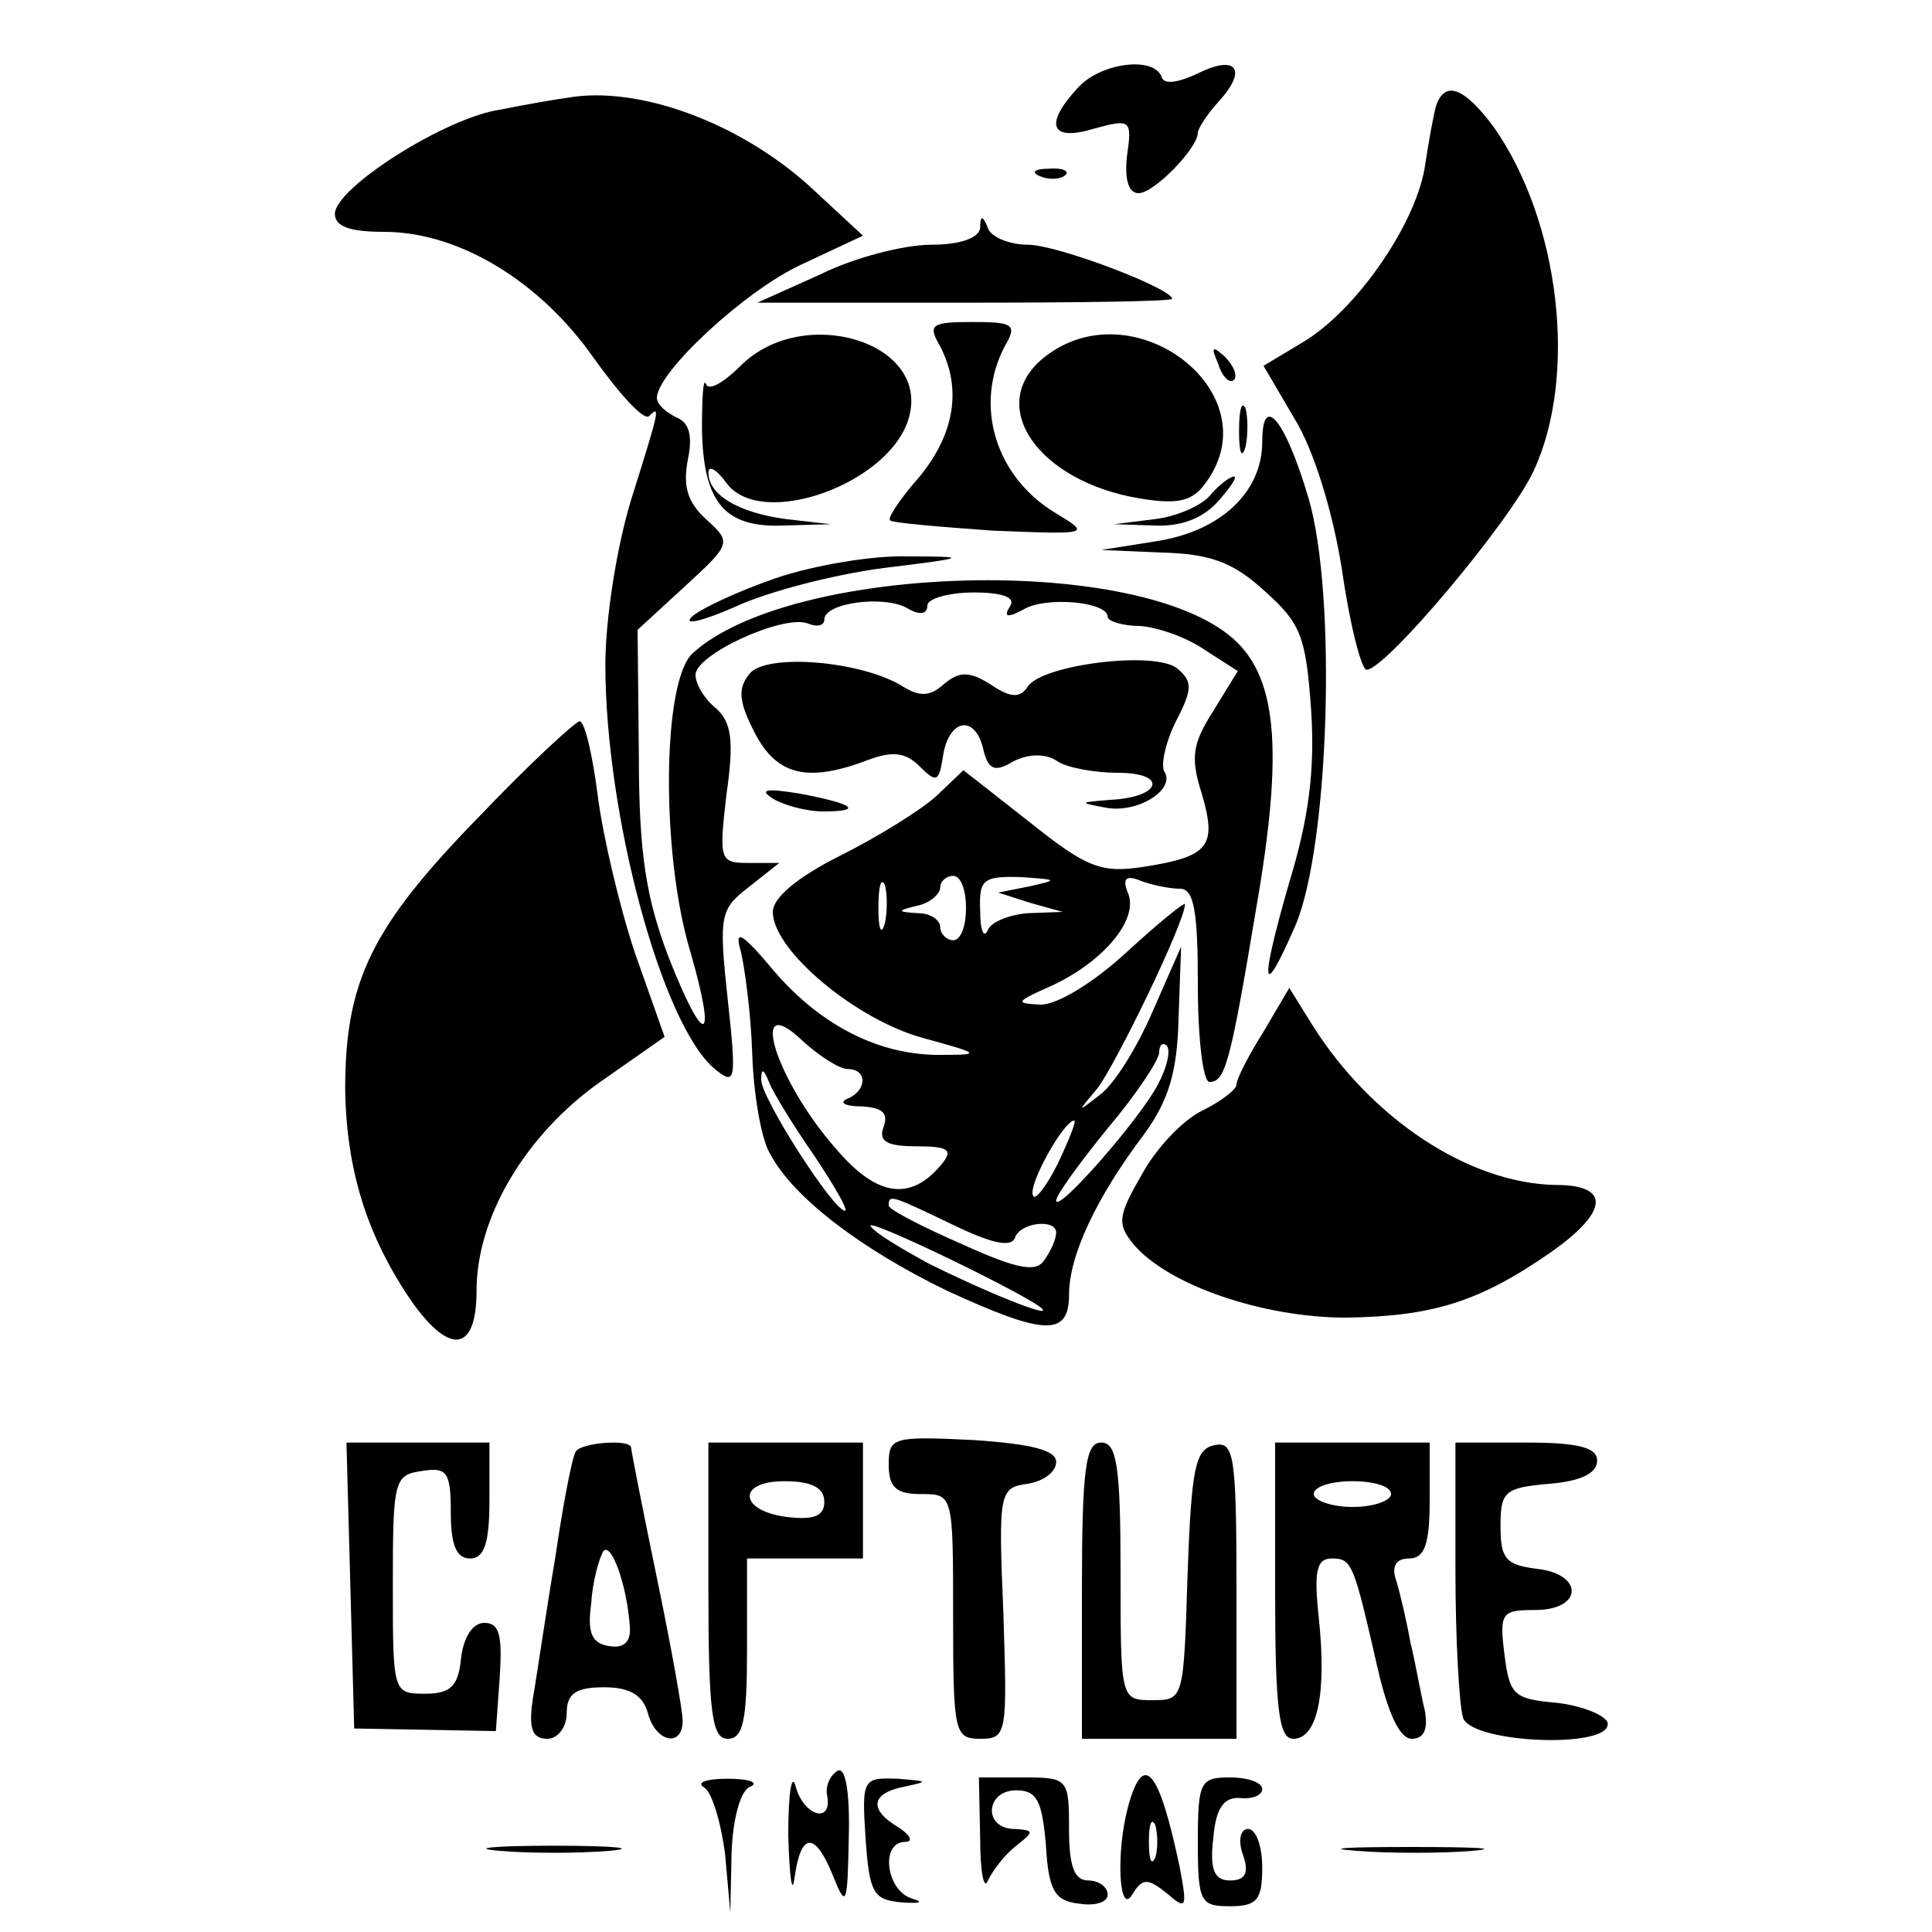<?xml version="1.0" standalone="no"?>
<!DOCTYPE svg PUBLIC "-//W3C//DTD SVG 20010904//EN"
 "http://www.w3.org/TR/2001/REC-SVG-20010904/DTD/svg10.dtd">
<svg version="1.0" xmlns="http://www.w3.org/2000/svg"
 width="150pt" height="150pt" viewBox="0 0 150 150"
 preserveAspectRatio="xMidYMid meet">

<g transform="translate(0,150) scale(0.1,-0.1)"
fill="#000000" stroke="none">
<path d="M930 1443 c-15 -7 -26 -9 -28 -3 -6 17 -48 11 -65 -8 -27 -29 -21
-42 12 -32 29 8 30 7 26 -21 -2 -18 1 -29 9 -29 12 0 46 35 46 47 0 3 7 14 16
24 23 25 14 37 -16 22z"/>
<path d="M440 1424 c-8 -1 -31 -5 -51 -9 -43 -6 -129 -61 -129 -81 0 -10 12
-14 38 -14 58 0 121 -38 163 -98 20 -28 39 -49 43 -45 9 9 8 5 -14 -65 -11
-36 -20 -92 -20 -128 0 -117 44 -280 85 -314 16 -13 17 -10 10 54 -7 65 -6 70
16 87 l24 19 -24 0 c-22 0 -23 2 -17 53 6 42 4 56 -8 67 -9 7 -16 19 -16 26 0
16 68 47 87 40 7 -3 13 -2 13 3 0 13 46 19 64 9 10 -6 16 -5 16 2 0 5 16 10
36 10 23 0 33 -4 28 -11 -5 -8 -2 -9 11 -2 17 10 65 6 65 -6 0 -3 11 -7 25 -7
14 -1 37 -9 51 -19 l25 -16 -19 -31 c-16 -25 -18 -36 -9 -64 12 -41 6 -49 -45
-57 -33 -5 -44 -1 -89 35 l-51 40 -21 -20 c-12 -11 -46 -32 -74 -46 -34 -17
-53 -33 -53 -44 0 -30 65 -84 117 -98 44 -12 45 -13 15 -13 -48 -1 -94 22
-131 65 -25 30 -31 33 -26 16 3 -12 8 -48 9 -80 1 -31 7 -67 14 -78 18 -34 71
-74 137 -106 76 -35 95 -36 95 -3 0 30 21 75 58 124 19 26 26 48 27 90 l2 56
-22 -50 c-12 -28 -30 -57 -41 -65 -18 -14 -18 -14 -2 5 14 18 68 129 68 143 0
2 -20 -14 -45 -37 -26 -24 -54 -41 -67 -41 -20 1 -20 2 7 14 40 18 69 51 61
72 -5 12 -2 15 10 10 8 -3 22 -6 30 -6 11 0 14 -17 14 -75 0 -41 4 -75 9 -75
12 0 16 13 36 133 22 126 17 184 -21 214 -79 63 -341 54 -416 -14 -24 -21 -25
-156 -2 -232 21 -73 11 -75 -17 -4 -17 45 -23 79 -23 156 l-1 98 37 34 c36 33
36 34 16 52 -14 13 -18 25 -14 46 4 19 1 29 -9 33 -8 4 -15 10 -15 15 0 20 69
84 113 104 l47 22 -41 38 c-55 50 -134 79 -189 69z m247 -641 c-3 -10 -5 -4
-5 12 0 17 2 24 5 18 2 -7 2 -21 0 -30z m63 12 c0 -14 -4 -25 -10 -25 -5 0
-10 5 -10 10 0 6 -8 11 -17 11 -17 1 -17 2 0 6 9 2 17 9 17 14 0 5 5 9 10 9 6
0 10 -11 10 -25z m50 17 l-25 -5 25 -8 25 -7 -27 -1 c-14 -1 -29 -7 -31 -13
-3 -7 -6 -1 -6 15 -1 24 2 27 32 26 28 -2 29 -2 7 -7z m-142 -142 c16 0 15
-17 0 -23 -7 -3 -2 -6 11 -6 16 -1 21 -5 17 -16 -4 -11 2 -15 26 -15 25 0 28
-3 19 -14 -24 -29 -50 -25 -81 11 -48 54 -70 126 -27 85 13 -12 29 -22 35 -22z
m241 -12 c-14 -27 -79 -101 -79 -90 0 4 18 29 40 56 22 26 40 53 40 59 0 6 3
8 6 5 3 -4 0 -17 -7 -30z m-267 -55 c16 -24 27 -43 24 -43 -9 0 -66 89 -65
102 0 9 2 8 6 -2 3 -8 19 -34 35 -57z m189 -7 c-9 -18 -18 -29 -19 -24 -4 8
24 58 32 58 2 0 -4 -15 -13 -34z m-81 -47 c29 -14 45 -18 48 -10 4 12 32 15
32 4 0 -5 -4 -14 -9 -21 -6 -10 -20 -8 -64 12 -32 14 -57 27 -57 30 0 9 2 8
50 -15z m69 -65 c8 -8 -44 13 -88 35 -22 12 -42 24 -45 29 -5 8 123 -54 133
-64z"/>
<path d="M1115 1418 c-2 -7 -6 -29 -9 -49 -8 -45 -54 -111 -95 -135 l-30 -18
24 -41 c15 -24 30 -73 37 -118 6 -42 15 -77 19 -77 15 0 113 117 130 155 34
74 20 193 -31 266 -23 31 -38 37 -45 17z"/>
<path d="M808 1363 c7 -3 16 -2 19 1 4 3 -2 6 -13 5 -11 0 -14 -3 -6 -6z"/>
<path d="M761 1323 c-1 -8 -16 -13 -38 -13 -21 0 -60 -10 -86 -23 l-49 -22
161 0 c89 0 161 1 161 3 0 8 -89 42 -112 42 -14 0 -29 6 -31 13 -4 10 -6 10
-6 0z"/>
<path d="M730 1231 c17 -33 11 -68 -16 -101 -15 -17 -25 -32 -23 -34 2 -2 38
-5 80 -8 76 -3 76 -3 48 14 -46 28 -63 83 -39 129 10 17 7 19 -25 19 -32 0
-35 -2 -25 -19z"/>
<path d="M575 1216 c-13 -13 -25 -20 -27 -14 -2 5 -3 -11 -3 -35 1 -58 18 -77
64 -75 l36 1 -35 4 c-37 5 -60 19 -60 36 0 6 6 3 14 -8 27 -37 129 0 142 52
15 58 -83 87 -131 39z"/>
<path d="M810 1222 c-45 -37 -4 -96 75 -109 30 -5 41 -2 51 12 52 70 -57 153
-126 97z"/>
<path d="M946 1217 c3 -10 9 -15 12 -12 3 3 0 11 -7 18 -10 9 -11 8 -5 -6z"/>
<path d="M962 1165 c0 -16 2 -22 5 -12 2 9 2 23 0 30 -3 6 -5 -1 -5 -18z"/>
<path d="M980 1157 c0 -39 -32 -69 -81 -77 l-44 -7 47 -2 c37 -1 55 -7 80 -30
28 -25 32 -35 36 -93 3 -46 -2 -84 -17 -133 -23 -80 -22 -95 5 -33 26 62 32
256 10 331 -18 61 -36 83 -36 44z"/>
<path d="M940 1116 c-6 -8 -26 -17 -43 -19 l-32 -4 31 -1 c20 -1 37 5 49 18
10 11 16 20 13 20 -3 0 -11 -6 -18 -14z"/>
<path d="M602 1051 c-29 -10 -59 -24 -65 -30 -7 -7 9 -3 34 8 26 12 77 25 115
30 66 8 67 9 19 9 -27 1 -74 -7 -103 -17z"/>
<path d="M582 977 c-9 -11 -9 -21 4 -46 17 -33 41 -39 88 -21 19 7 29 6 40 -5
13 -13 15 -12 18 7 4 29 24 34 31 8 4 -18 9 -20 24 -11 12 6 25 6 34 0 7 -5
29 -9 47 -9 39 0 34 -19 -6 -21 -24 -2 -25 -2 -4 -6 25 -5 55 14 46 28 -3 5 1
23 9 39 13 25 13 31 1 41 -17 14 -105 3 -116 -14 -6 -9 -13 -9 -28 1 -17 11
-25 11 -37 1 -11 -10 -19 -10 -32 -2 -32 20 -106 26 -119 10z"/>
<path d="M372 866 c-84 -86 -104 -128 -104 -212 1 -63 17 -114 52 -165 30 -42
50 -38 50 9 0 57 38 121 96 162 l50 35 -23 65 c-12 36 -25 91 -29 123 -4 31
-10 57 -14 57 -3 0 -39 -33 -78 -74z"/>
<path d="M600 880 c8 -5 26 -10 39 -10 32 0 24 6 -19 14 -25 4 -31 3 -20 -4z"/>
<path d="M981 699 c-12 -19 -21 -37 -21 -41 0 -4 -12 -13 -26 -20 -15 -7 -36
-29 -47 -49 -19 -33 -20 -39 -7 -55 27 -32 101 -57 165 -57 67 1 103 12 158
50 46 32 48 53 5 53 -67 1 -143 51 -189 124 l-18 29 -20 -34z"/>
<path d="M690 363 c0 -18 6 -23 25 -23 25 0 25 0 25 -95 0 -90 1 -95 21 -95
21 0 21 4 18 98 -4 94 -3 97 19 100 12 2 22 9 22 17 0 9 -19 14 -65 17 -62 3
-65 2 -65 -19z"/>
<path d="M272 269 l3 -111 55 -1 55 -1 3 42 c2 32 0 42 -12 42 -9 0 -16 -11
-18 -27 -2 -22 -8 -28 -28 -28 -25 0 -25 1 -25 85 0 81 1 85 23 88 19 3 22 -1
22 -32 0 -25 4 -36 15 -36 11 0 15 12 15 45 l0 45 -55 0 -56 0 3 -111z"/>
<path d="M447 373 c-3 -5 -10 -42 -16 -83 -7 -41 -14 -90 -17 -107 -4 -25 -1
-33 11 -33 8 0 15 9 15 20 0 15 7 20 29 20 20 0 30 -6 34 -20 6 -23 27 -27 27
-6 0 8 -9 58 -20 111 -11 53 -20 99 -20 101 0 7 -39 4 -43 -3z m42 -136 c1
-12 -5 -17 -16 -15 -14 2 -17 11 -14 33 1 17 6 34 9 40 6 10 19 -26 21 -58z"/>
<path d="M550 265 c0 -96 3 -115 15 -115 12 0 15 14 15 70 l0 70 45 0 45 0 0
45 0 45 -60 0 -60 0 0 -115z m90 69 c0 -11 -8 -14 -27 -12 -39 4 -42 28 -4 28
21 0 31 -5 31 -16z"/>
<path d="M840 265 l0 -115 60 0 60 0 0 116 c0 105 -2 115 -17 112 -15 -3 -18
-17 -21 -101 -3 -96 -3 -97 -27 -97 -25 0 -25 0 -25 100 0 82 -3 100 -15 100
-12 0 -15 -19 -15 -115z"/>
<path d="M990 265 c0 -92 3 -115 14 -115 19 0 26 35 20 93 -4 37 -2 47 10 47
16 0 17 -4 36 -87 8 -34 17 -53 26 -53 10 0 13 8 10 23 -3 12 -7 36 -11 52 -3
17 -8 38 -11 48 -4 11 0 17 10 17 12 0 16 11 16 45 l0 45 -60 0 -60 0 0 -115z
m90 75 c0 -5 -13 -10 -30 -10 -16 0 -30 5 -30 10 0 6 14 10 30 10 17 0 30 -4
30 -10z"/>
<path d="M1130 281 c0 -55 3 -106 6 -115 8 -20 118 -24 112 -3 -3 6 -21 13
-40 15 -33 3 -36 6 -40 38 -4 32 -2 34 24 34 37 0 38 28 1 32 -24 3 -28 8 -28
33 0 27 3 30 38 33 24 2 37 8 37 18 0 10 -14 14 -55 14 l-55 0 0 -99z"/>
<path d="M612 75 c1 -33 3 -48 5 -32 5 35 16 35 30 0 10 -25 11 -22 12 30 1
38 -3 56 -9 52 -6 -4 -9 -12 -8 -18 5 -23 -17 -18 -24 5 -3 13 -6 -2 -6 -37z"/>
<path d="M547 112 c6 -4 13 -28 16 -52 l4 -45 1 47 c1 26 7 49 15 51 6 3 -1 6
-18 6 -17 0 -25 -3 -18 -7z"/>
<path d="M672 73 c3 -43 6 -48 28 -50 14 -1 18 0 8 3 -20 6 -25 44 -5 44 6 0
4 5 -5 11 -24 14 -22 27 5 32 18 4 18 4 -6 6 -27 1 -28 0 -25 -46z"/>
<path d="M761 73 c0 -27 3 -41 6 -33 4 8 13 20 22 27 14 11 14 12 -1 13 -25 0
-23 30 1 30 16 0 20 -8 23 -42 2 -36 7 -44 26 -46 12 -2 22 1 22 7 0 6 -7 11
-15 11 -11 0 -15 11 -15 40 0 39 -1 40 -35 40 l-35 0 1 -47z"/>
<path d="M876 98 c-10 -37 -7 -86 3 -69 8 13 12 13 27 1 15 -13 16 -12 10 20
-16 76 -28 91 -40 48z m21 -40 c-3 -7 -5 -2 -5 12 0 14 2 19 5 13 2 -7 2 -19
0 -25z"/>
<path d="M930 70 c0 -47 2 -50 25 -50 21 0 25 5 25 30 0 17 -5 30 -11 30 -6 0
-8 -9 -4 -20 5 -14 2 -20 -10 -20 -12 0 -16 8 -13 33 2 23 8 32 21 31 9 -1 17
2 17 7 0 5 -11 9 -25 9 -23 0 -25 -3 -25 -50z"/>
<path d="M388 63 c23 -2 61 -2 85 0 23 2 4 4 -43 4 -47 0 -66 -2 -42 -4z"/>
<path d="M1053 63 c26 -2 67 -2 90 0 23 2 2 3 -48 3 -49 0 -68 -1 -42 -3z"/>
</g>
</svg>
